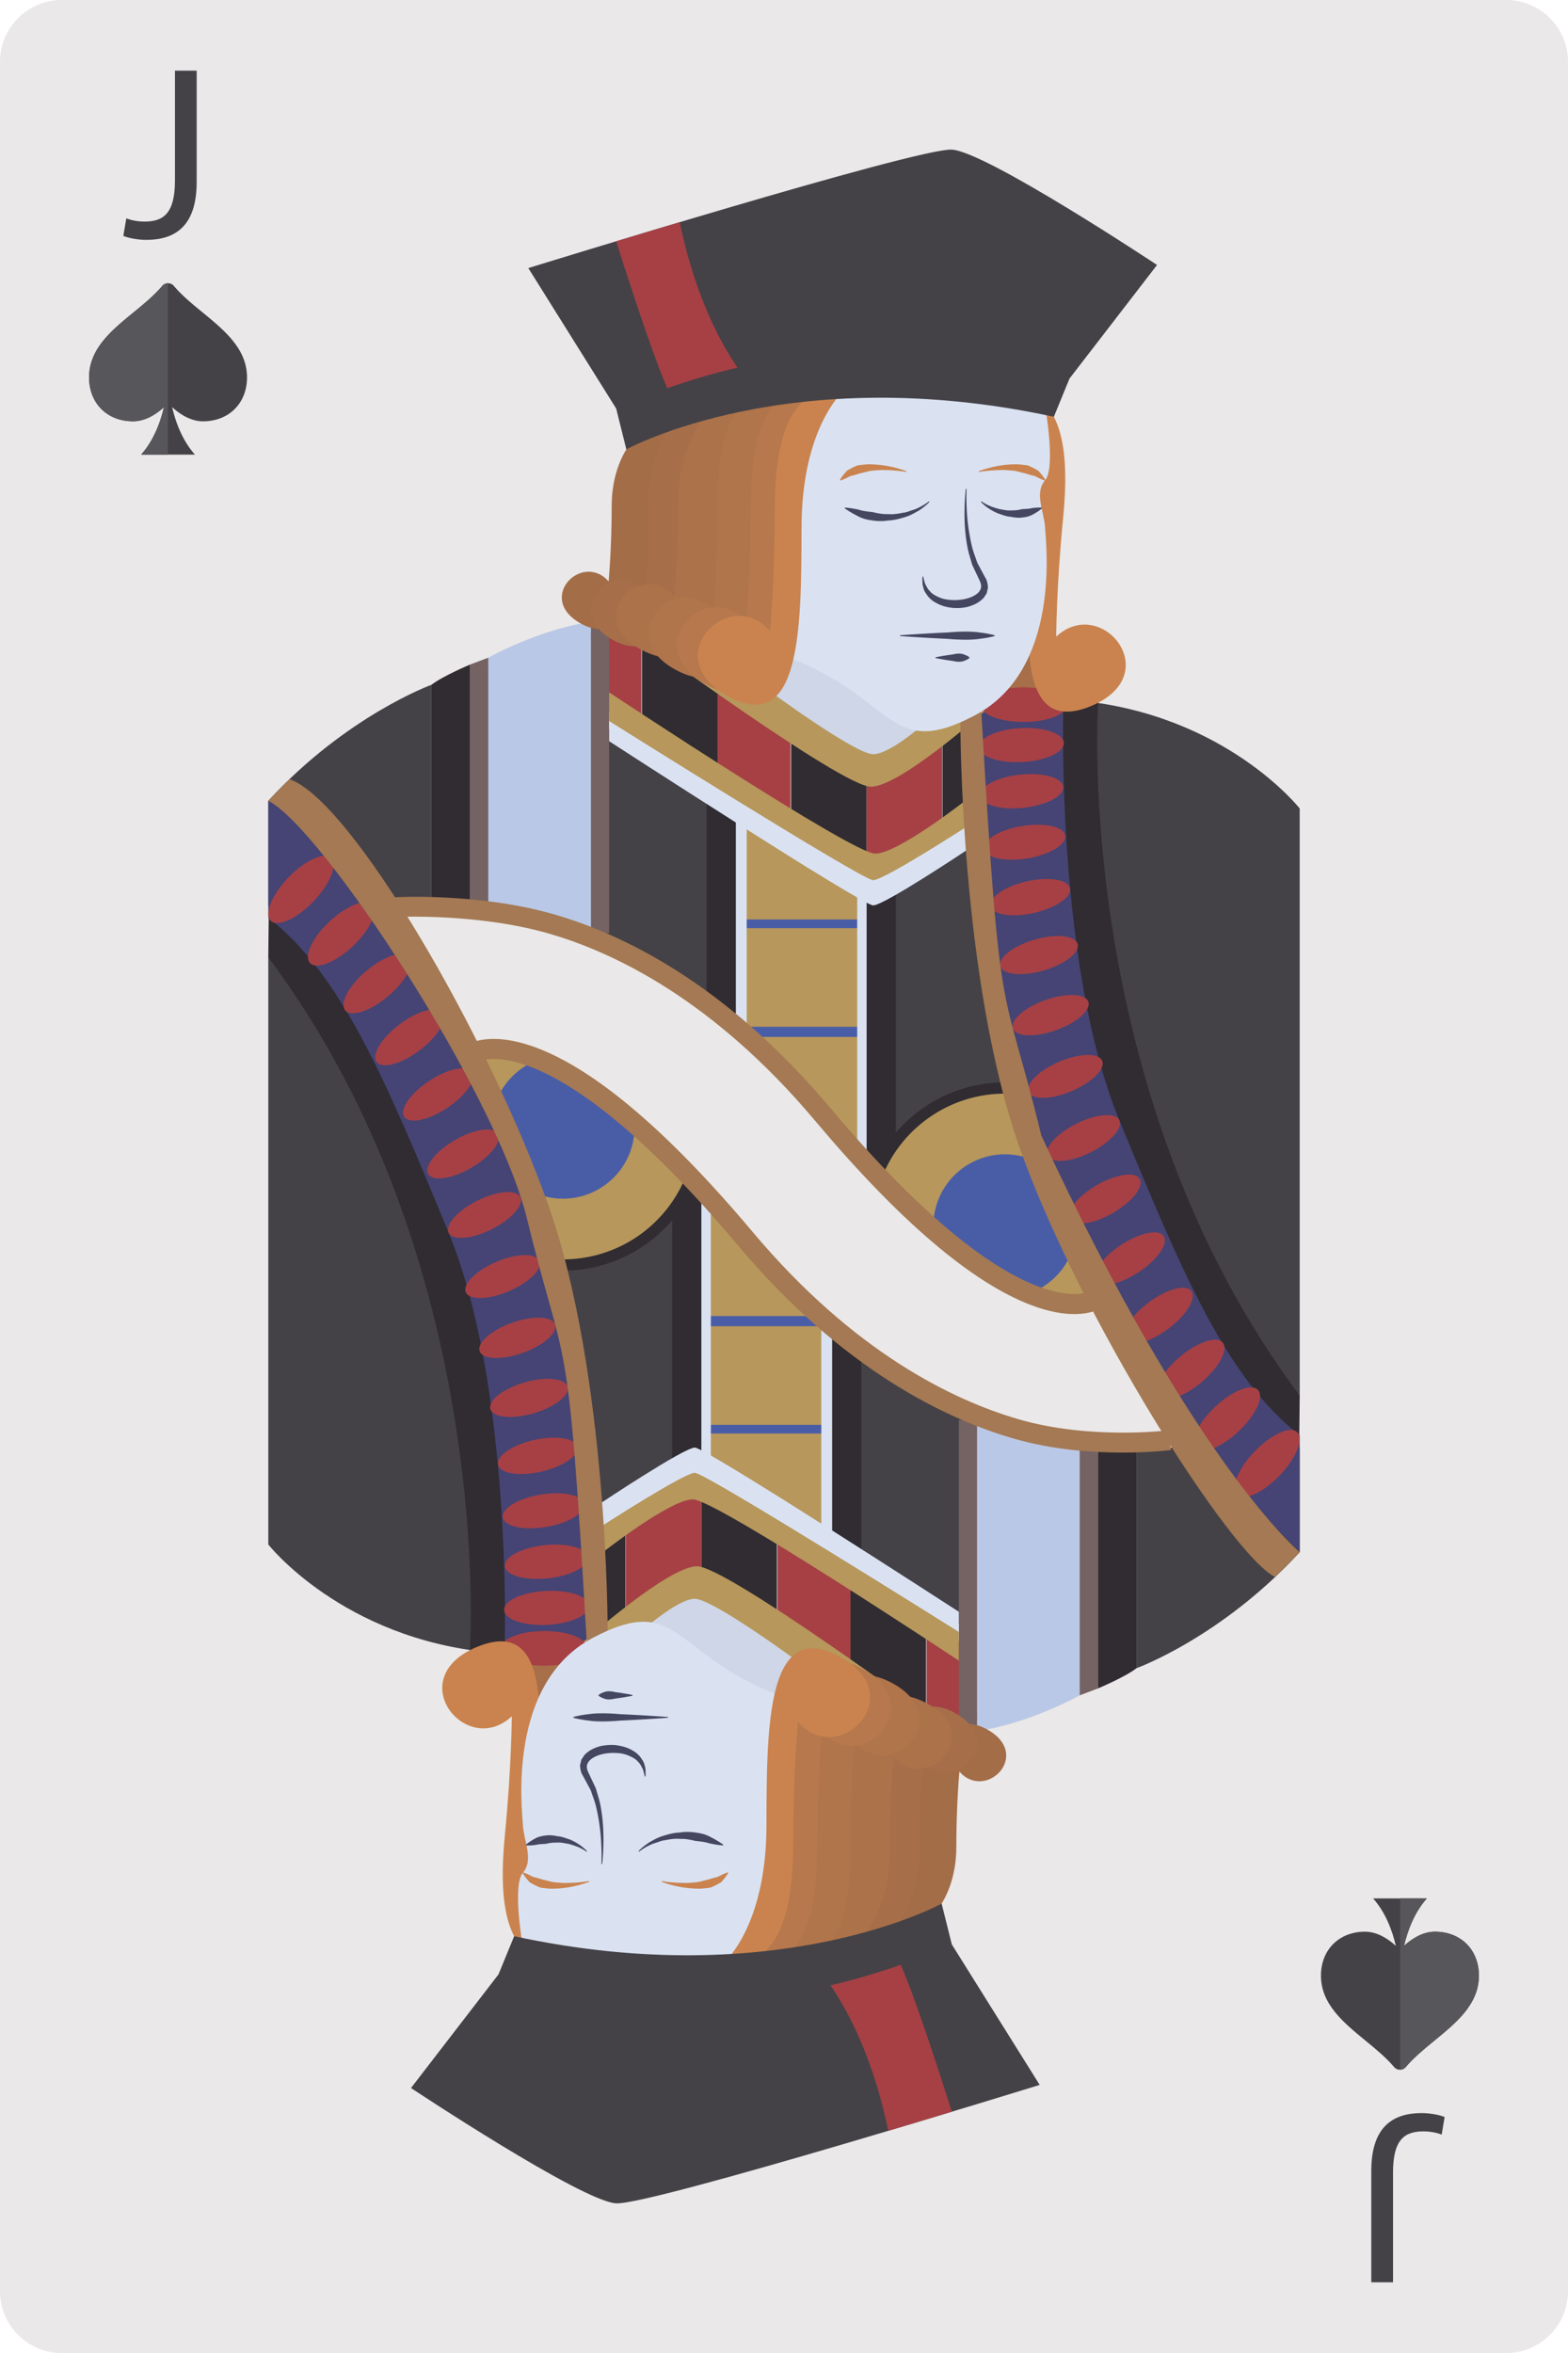 <svg xmlns="http://www.w3.org/2000/svg" style="isolation:isolate" viewBox="545.553 424.216 69.123 103.684" width="92.164" height="138.245"><path d="M614.676 525.179a2.722 2.722 0 01-2.722 2.721h-63.679a2.722 2.722 0 01-2.722-2.721v-98.242a2.722 2.722 0 012.722-2.721h63.679a2.722 2.722 0 012.722 2.721v98.242z" fill="#EAE8E8"/><path d="M554.493 437.99c-.452-.369-.922-.754-1.28-1.18a.314.314 0 00-.241-.111h-.019a.317.317 0 00-.244.111c-.358.426-.828.811-1.28 1.18-.959.785-1.949 1.597-1.949 2.855 0 1.139.796 1.936 1.939 1.936.552 0 1.033-.324 1.36-.621-.157.67-.45 1.465-1.003 2.088h2.37c-.555-.623-.848-1.42-1.005-2.092.327.299.809.625 1.362.625 1.141 0 1.939-.797 1.939-1.936 0-1.256-.991-2.068-1.949-2.855z" fill="#444247"/><path d="M552.953 444.248v-7.549a.317.317 0 00-.244.111c-.358.426-.828.811-1.28 1.18-.959.785-1.949 1.597-1.949 2.855 0 1.139.796 1.936 1.939 1.936.552 0 1.033-.324 1.36-.621-.157.67-.45 1.465-1.003 2.088h1.177z" fill="#57565A"/><path d="M553.266 432.162c0 1.437-.49 1.818-1.339 1.818-.327 0-.61-.065-.806-.141l-.131.772c.229.098.654.175 1.013.175 1.263 0 2.22-.599 2.22-2.548v-4.909h-.957v4.833zm52.468 81.963c.453.371.923.755 1.281 1.181.06.072.15.112.242.112h.019c.093 0 .182-.04.243-.112.359-.426.828-.81 1.281-1.181.958-.784 1.948-1.596 1.948-2.854 0-1.139-.796-1.935-1.939-1.935-.552 0-1.033.324-1.361.621.159-.67.452-1.465 1.005-2.088h-2.37c.554.623.847 1.42 1.004 2.092-.326-.299-.809-.625-1.361-.625-1.142 0-1.941.796-1.941 1.935 0 1.256.992 2.068 1.949 2.854z" fill="#444247"/><path d="M607.276 507.869v7.549c.093 0 .182-.04.243-.112.359-.426.828-.81 1.281-1.181.958-.784 1.948-1.596 1.948-2.854 0-1.139-.796-1.935-1.939-1.935-.552 0-1.033.324-1.361.621.159-.67.452-1.465 1.005-2.088h-1.177z" fill="#57565A"/><path d="M606.962 519.953c0-1.437.49-1.818 1.339-1.818.327 0 .61.065.806.141l.13-.773c-.228-.098-.653-.174-1.012-.174-1.263 0-2.221.599-2.221 2.547v4.91h.958v-4.833zm-11.305-22.229s3.724-1.346 7.192-5.111v-4.61h-7.192v9.721zm-2.957-56.826l3.859-5.006s-7.526-4.994-9.043-5.082c-1.519-.088-18.673 5.219-18.673 5.219l3.873 6.189 19.984-1.32z" fill="#444247"/><path d="M572.716 434.847s2.126 6.803 2.676 7.254c.55.451 3.348-.834 3.348-.834s-2.158-2.137-3.223-7.26l-2.801.84z" fill="#A64045"/><path d="M602.849 485.712v-25.869s-3.252-4.144-9.779-4.759c0 0-.121 26.203 9.779 30.628z" fill="#444247"/><path d="M583.757 456.505h-3.328v6.11h3.328v-6.11zm6.673-2.109h-3.329v6.109h3.329v-6.109z" fill="#302C32"/><path d="M580.403 454.078h-3.327v6.109h3.327v-6.109zm6.682 1.994h-3.328v6.109h3.328v-6.109z" fill="#A64045"/><path d="M577.181 452.238h-3.328v6.109h3.328v-6.109z" fill="#302C32"/><path d="M573.828 452.115H570.5v3.804h3.328v-3.804z" fill="#A64045"/><path d="M590.401 452.226l-.761 2.721 2.558.137-1.797-2.858z" fill="#A76F49"/><path d="M593.962 455.183s-1.165 17.113 8.887 30.529l-.019 1.782s-5.916-2.782-9.282-14.506c-3.365-11.725-1.84-17.805-1.84-17.805h2.254z" fill="#302C32"/><path d="M592.425 455.564s-.309 11.262 2.471 18.01c2.779 6.748 4.713 11.349 7.953 13.89v5.149s-9.132-8.828-12.126-18.776c-2.994-9.945-2.435-18.644-2.435-18.644l4.137.371z" fill="#454474"/><path d="M592.593 455.267c0 .422-.857.764-1.914.764s-1.914-.342-1.914-.764c0-.424.857-.765 1.914-.765s1.914.341 1.914.765zm-.141 1.682c.022.414-.799.793-1.832.847-1.035.053-1.89-.236-1.912-.65-.022-.412.799-.791 1.833-.846 1.033-.054 1.889.237 1.911.649zm-.029 1.935c.043.405-.74.821-1.752.928-1.01.109-1.865-.129-1.908-.533-.044-.404.74-.818 1.751-.928 1.011-.109 1.865.129 1.909.533zm.088 2.149c.065.394-.683.847-1.671 1.011-.986.163-1.84-.025-1.905-.419-.066-.395.681-.848 1.67-1.01.987-.164 1.84.023 1.906.418zm.211 2.322c.086.385-.625.873-1.589 1.092-.965.219-1.817.082-1.903-.303-.088-.385.624-.875 1.587-1.092.965-.218 1.817-.082 1.905.303zm.338 2.455c.108.375-.566.901-1.508 1.174-.941.271-1.792.187-1.901-.188-.109-.377.567-.902 1.507-1.175.942-.272 1.792-.188 1.902.189zm.47 2.547c.131.367-.506.93-1.424 1.256-.918.326-1.769.295-1.899-.072-.131-.368.508-.93 1.426-1.256.918-.326 1.768-.293 1.897.072zm.612 2.602c.152.357-.45.957-1.345 1.337-.895.381-1.743.401-1.896.043-.152-.357.45-.957 1.344-1.337.895-.381 1.744-.401 1.897-.043zm.754 2.615c.173.349-.392.984-1.264 1.42-.871.435-1.719.508-1.893.158-.173-.348.392-.984 1.264-1.42.871-.434 1.719-.506 1.893-.158zm.902 2.59c.196.339-.333 1.011-1.182 1.502-.847.49-1.694.613-1.89.273-.196-.34.334-1.012 1.181-1.502.85-.488 1.696-.611 1.891-.273zm1.059 2.523c.217.33-.275 1.039-1.101 1.584-.825.543-1.67.719-1.888.389-.217-.33.276-1.039 1.1-1.584.826-.543 1.671-.719 1.889-.389zm1.216 2.418c.24.32-.216 1.066-1.018 1.664-.802.6-1.646.826-1.886.506-.239-.32.218-1.066 1.019-1.666.802-.598 1.647-.824 1.885-.504zm1.383 2.272c.261.312-.158 1.093-.936 1.746-.78.654-1.623.931-1.884.621-.261-.313.158-1.094.937-1.746.78-.655 1.622-.932 1.883-.621zm1.553 2.087c.283.301-.1 1.12-.856 1.829-.755.707-1.597 1.035-1.879.734-.284-.303.099-1.121.855-1.828.756-.709 1.598-1.037 1.88-.735zm1.728 1.86c.305.293-.041 1.148-.773 1.91-.732.764-1.573 1.144-1.878.852-.305-.293.042-1.149.774-1.911.733-.761 1.574-1.142 1.877-.851z" fill="#A64045"/><path d="M583.532 470.158h-5.29v-5.852h5.29v5.852z" fill="#495DA7"/><path d="M578.47 469.91h5.062v5.308l-5.062-5.308zm-.183-.449h5.335v-4.344h-5.335v4.344zm0-4.727h5.245v-1.418l-5.245-3.176v4.594z" fill="#B7975B"/><path d="M584.555 475.726l-.203-12.316 4.34-2.453s.854 10.199 1.884 12.031c1.032 1.832-6.021 2.738-6.021 2.738z" fill="#444247"/><path d="M584.63 475.763l-1.289-.638v-12.606h1.289v13.244z" fill="#DAE2F2"/><path d="M585.046 476.246l-1.289-.639v-12.605h1.289v13.244z" fill="#302C32"/><path d="M593.48 480.519c-.438-1.103-1.179-2.125-1.727-3.18-.891-1.716-1.526-3.535-1.817-5.427l-.08-.002a6.329 6.329 0 00-5.879 3.988c.197.223.389.453.635.662.444.373.965.668 1.428 1.022 1.121.859 1.98 2.045 3.235 2.72.946.508 1.952.862 2.959 1.227.432.156.871.314 1.32.418.136-.02.271-.041.408-.059-.166-.463-.309-.931-.482-1.369z" fill="#302C32"/><path d="M593.48 480.519c-.438-1.103-1.179-2.125-1.727-3.18-.811-1.564-1.412-3.214-1.732-4.927-.055-.002-.11-.006-.165-.006a5.835 5.835 0 00-5.504 3.906c.082.084.166.168.26.248.444.373.965.668 1.428 1.022 1.121.859 1.98 2.045 3.235 2.72.946.508 1.952.862 2.959 1.227.432.156.871.314 1.32.418.136-.02.272-.041.408-.059-.166-.461-.309-.931-.482-1.369z" fill="#B7975B"/><path d="M591.753 477.339a19.073 19.073 0 01-.94-2.111 3.158 3.158 0 00-4.112 2.916c.828.762 1.575 1.621 2.574 2.158.601.323 1.227.584 1.862.825a3.17 3.17 0 001.713-1.881c-.363-.641-.765-1.268-1.097-1.907z" fill="#495DA7"/><path d="M572.006 465.779l5.179 2.988.262-9.64-5.441-2.999v9.651z" fill="#444247"/><path d="M578.47 469.318h-1.289v-9.758h1.289v9.758z" fill="#DAE2F2"/><path d="M567.078 453.197s2.228-1.252 4.527-1.574l.277 13.982s-3.526-1.309-5.111-1.248l.307-11.16z" fill="#B9C8E6"/><path d="M567.078 453.197l-.802.303v10.759h.802v-11.062z" fill="#756262"/><path d="M566.276 453.5s-1.189.496-1.704.892v9.721h1.704V453.5z" fill="#302C32"/><path d="M564.572 454.392s-3.724 1.346-7.192 5.11v4.611h7.192v-9.721z" fill="#444247"/><path d="M577.992 468.884h-1.29v-9.757h1.29v9.757z" fill="#302C32"/><path d="M572.407 451.623h-.802v13.714h.802v-13.714z" fill="#756262"/><path d="M592.913 482.121c-.484 0-1.114-.096-1.906-.397-2.622-.994-5.828-3.728-9.529-8.131-4.457-5.299-8.839-7.406-11.731-8.24-3.127-.902-6.68-.734-6.702-.73l-.153-.864c.092-.015 3.734-.207 7.041.735 3.022.861 7.594 3.043 12.216 8.537 8.314 9.887 11.484 8.086 11.515 8.066l.495.723c-.063.045-.46.301-1.246.301z" fill="#A47953"/><path d="M572.407 455.574s10.715 6.988 11.727 6.988c1.011 0 4.047-2.127 4.047-2.127v1.236s-3.66 2.442-4.137 2.442c-.476 0-11.637-7.235-11.637-7.235v-1.304z" fill="#DAE2F2"/><path d="M573.605 452.226s9.055 6.656 10.34 6.656c1.286 0 5.013-3.328 5.013-3.328l-15.353-3.328z" fill="#B7975B"/><path d="M572.407 454.726s10.715 7.106 11.727 7.106c1.011 0 4.047-2.395 4.047-2.395v1.197s-3.66 2.368-4.137 2.368c-.476 0-11.637-7.012-11.637-7.012v-1.264z" fill="#B7975B"/><path d="M587.89 456.046s-.027 11.305 2.619 18.764c2.644 7.457 9.301 17.945 11.258 18.897l1.082-1.094s-4.685-3.861-11.388-18.354c-1.745-7.172-1.805-4.07-2.648-18.685-.843-14.615-.923.472-.923.472z" fill="#A47953"/><path d="M579.558 454.726s3.703 2.725 4.491 2.725c.787 0 2.467-1.533 2.467-1.533s-5.128-3.418-6.536-2.936c-1.41.48-.422 1.744-.422 1.744z" fill="#CED6E7"/><path d="M589.872 441.367s1.748 1.742 1.302 6.271c-.446 4.531-.823 9.067 2.49 7.684 3.314-1.385.449-4.914-1.55-3.053 0 0 .011-2.232.3-5.172.29-2.939.078-5.752-2.542-5.73z" fill="#CA834E"/><path d="M591.623 442.101s.486 2.725 0 3.279c-.486.557-.034 1.418 0 2.082.035.665.73 6.258-3.092 8.274-3.822 2.014-3.509-.77-8.2-2.539 0 0-.729-10.908 2.467-11.813 0 0 6.358-.547 8.825.717z" fill="#DAE2F2"/><path d="M576.012 442.8s-1.24 1.016-1.24 3.971c0 2.953-1.532 6.043-3.584 4.938-2.053-1.106.022-3.204 1.195-1.873 0 0 .136-1.444.136-3.36 0-1.918 1.071-4.152 3.493-3.676z" fill="#A36D48"/><path d="M577.19 442.115s-1.435 1.174-1.435 4.594c0 3.418-.771 7.005-3.146 5.726s.027-3.705 1.383-2.166c0 0 .158-1.67.158-3.889 0-2.216 1.083-4.474 3.04-4.265z" fill="#A76F49"/><path d="M578.74 441.744s-1.361 2.402-1.361 6.08c0 3.676-1.026 6.383-3.581 5.008-2.555-1.375.027-3.987 1.487-2.33 0 0 .169-1.797.169-4.182 0-2.387 1.181-4.803 3.286-4.576z" fill="#AC724A"/><path d="M579.98 441.558s-.969 1.633-.969 5.735c0 4.099-.815 7.976-3.664 6.443-2.849-1.533.031-4.445 1.659-2.598 0 0 .188-2.004.188-4.664 0-2.662.438-5.166 2.786-4.916z" fill="#B1754B"/><path d="M581.622 441.38s-1.838 1.504-1.838 5.879-.065 8.752-3.105 7.116c-3.04-1.637.033-4.745 1.769-2.774 0 0 .202-2.137.202-4.976 0-2.84.467-5.512 2.972-5.245z" fill="#B6784C"/><path d="M582.798 441.384s-1.911 1.565-1.911 6.116c0 4.552-.07 9.103-3.231 7.402-3.162-1.703.035-4.936 1.841-2.885 0 0 .208-2.223.208-5.178 0-2.953.487-5.732 3.093-5.455z" fill="#CA834E"/><path d="M573.165 444.019s7.176-3.959 18.845-1.437l.69-1.684s-9.045-3.543-19.984 1.32l.449 1.801z" fill="#444247"/><path d="M588.699 444.981s.731-.295 1.538-.303c.201-.013.407.02.599.04.187.065.349.162.483.236.229.239.318.415.318.415l-.028.023s-.208-.071-.427-.196a3.782 3.782 0 01-.437-.124c-.166-.026-.337-.096-.522-.114-.186-.013-.372-.039-.55-.027a5.383 5.383 0 00-.487.023c-.286.022-.477.06-.477.06l-.01-.033zm-3.196.033s-.19-.038-.477-.06a5.383 5.383 0 00-.487-.023c-.178-.012-.364.014-.55.027-.184.018-.355.088-.521.114a3.727 3.727 0 01-.437.124c-.219.125-.427.196-.427.196l-.028-.023s.089-.176.318-.415c.133-.074.296-.171.483-.236.191-.02.398-.053.598-.04a4.762 4.762 0 011.538.303l-.01.033z" fill="#CA834E"/><path d="M586.527 446.333s-.166.19-.487.393c-.164.09-.359.209-.589.275-.228.07-.476.143-.735.149a2.226 2.226 0 01-.756-.009 1.655 1.655 0 01-.625-.199c-.345-.175-.545-.329-.545-.329l.016-.031s.263.015.614.095c.172.059.379.079.599.104.215.051.447.099.684.089.239.021.472-.023.693-.065.114-.011.213-.056.311-.088.096-.035.195-.056.275-.099.333-.15.522-.311.522-.311l.023.026zm2.293-.026s.142.11.384.209c.119.051.266.095.419.136.158.023.321.071.492.055.168.004.332-.014.485-.053.152-.018.301-.008.426-.045.25-.039.451-.027.451-.027l.013.031s-.135.128-.386.264a1.142 1.142 0 01-.461.139c-.178.03-.367.007-.554-.03-.188-.012-.363-.09-.528-.141a2.327 2.327 0 01-.416-.221 1.81 1.81 0 01-.348-.291l.023-.026zm-.654-.542s-.036.513.03 1.276c.034.38.101.821.211 1.281.057.229.151.454.226.687.118.221.238.446.359.669.067.093.108.27.114.44l-.057.239a2.813 2.813 0 01-.129.199c-.208.229-.476.338-.728.406a2.114 2.114 0 01-.749.026 1.75 1.75 0 01-.636-.213 1.073 1.073 0 01-.42-.388c-.11-.135-.131-.289-.163-.402-.016-.236-.004-.364-.004-.364h.035s.021.131.086.333c.058.09.096.214.204.31.086.111.23.196.388.263.153.077.347.113.548.126.201.015.417.001.628-.046.211-.048.419-.135.565-.271.144-.157.176-.3.063-.54l-.329-.697c-.067-.25-.152-.492-.199-.731a7.722 7.722 0 01-.135-1.321c-.014-.774.057-1.286.057-1.286l.035.004zm-2.936 6.444s1.042-.078 2.085-.123c.521-.045 1.043-.059 1.433.001.391.045.652.122.652.122v.035s-.261.076-.652.121c-.39.06-.912.047-1.433.002a80.623 80.623 0 01-2.085-.123v-.035zm1.564.97s.374-.077.747-.123c.187-.045.373-.058.514.002.139.045.233.121.233.121v.035s-.094.077-.233.122c-.141.06-.327.046-.514.001-.373-.045-.747-.123-.747-.123v-.035z" fill="#454761"/><path d="M567.528 511.218l-3.857 5.006s7.524 4.994 9.042 5.082c1.519.088 18.673-5.219 18.673-5.219l-3.873-6.189-19.985 1.32z" fill="#444247"/><path d="M587.513 517.269s-2.125-6.803-2.676-7.254c-.55-.451-3.349.834-3.349.834s2.159 2.137 3.224 7.262l2.801-.842z" fill="#A64045"/><path d="M557.38 466.404v25.869s3.252 4.146 9.777 4.758c0 0 .122-26.201-9.777-30.627z" fill="#444247"/><path d="M576.472 495.611h3.328v-6.109h-3.328v6.109zm-6.672 2.109h3.328v-6.109H569.8v6.109z" fill="#302C32"/><path d="M579.825 498.039h3.328v-6.11h-3.328v6.11zm-6.681-1.995h3.328v-6.107h-3.328v6.107z" fill="#A64045"/><path d="M583.048 499.878h3.328v-6.109h-3.328v6.109z" fill="#302C32"/><path d="M586.401 500.002h3.328v-3.805h-3.328v3.805z" fill="#A64045"/><path d="M569.828 499.892l.761-2.723-2.558-.138 1.797 2.861z" fill="#A76F49"/><path d="M566.267 496.933s1.165-17.113-8.887-30.529l.019-1.781s5.916 2.781 9.282 14.505c3.366 11.725 1.841 17.805 1.841 17.805h-2.255z" fill="#302C32"/><path d="M567.804 496.552s.309-11.261-2.47-18.009c-2.78-6.75-4.715-11.35-7.954-13.891v-5.15s4.998 1.015 12.126 18.777c2.995 9.945 2.435 18.644 2.435 18.644l-4.137-.371z" fill="#454474"/><path d="M567.636 496.851c0-.424.856-.765 1.914-.765 1.057 0 1.914.341 1.914.765 0 .422-.857.764-1.914.764-1.058 0-1.914-.342-1.914-.764zm.141-1.683c-.022-.415.798-.793 1.832-.846 1.035-.055 1.89.234 1.912.648.022.412-.799.793-1.832.846-1.035.055-1.891-.234-1.912-.648zm.029-1.936c-.044-.404.741-.82 1.752-.928 1.01-.109 1.865.129 1.908.533.044.405-.74.821-1.751.928-1.011.11-1.865-.129-1.909-.533zm-.088-2.148c-.065-.395.683-.848 1.67-1.01.988-.164 1.842.023 1.907.418.064.394-.683.847-1.671 1.01-.987.164-1.841-.024-1.906-.418zm-.21-2.323c-.087-.384.624-.873 1.589-1.092.964-.216 1.816-.082 1.903.303.087.387-.624.875-1.589 1.094-.965.217-1.816.082-1.903-.305zm-.339-2.453c-.108-.377.566-.902 1.508-1.176.94-.271 1.792-.187 1.9.19.11.375-.565.9-1.507 1.174-.941.271-1.792.187-1.901-.188zm-.471-2.549c-.131-.367.508-.929 1.426-1.256.917-.326 1.768-.294 1.898.073.13.367-.508.929-1.425 1.256-.919.326-1.769.295-1.899-.073zm-.611-2.601c-.151-.358.45-.957 1.345-1.338.894-.381 1.744-.401 1.895-.043.153.357-.449.957-1.343 1.338-.895.381-1.745.4-1.897.043zm-.753-2.615c-.175-.35.391-.985 1.263-1.42.871-.436 1.719-.506 1.892-.159.174.348-.391.985-1.262 1.42-.871.436-1.72.506-1.893.159zm-.903-2.59c-.197-.34.333-1.012 1.181-1.502.848-.49 1.695-.612 1.89-.274.196.34-.333 1.012-1.181 1.502-.848.49-1.695.612-1.89.274zm-1.059-2.524c-.217-.33.276-1.039 1.101-1.584.825-.543 1.671-.718 1.887-.388.218.33-.274 1.039-1.1 1.584-.824.545-1.67.718-1.888.388zm-1.217-2.418c-.239-.32.217-1.066 1.02-1.664.801-.599 1.645-.826 1.885-.504.239.321-.217 1.065-1.019 1.664-.802.6-1.646.825-1.886.504zm-1.382-2.271c-.261-.311.158-1.094.937-1.748.779-.653 1.622-.93 1.883-.619.261.312-.159 1.093-.938 1.748-.778.652-1.622.929-1.882.619zm-1.553-2.086c-.283-.303.1-1.121.856-1.83.755-.707 1.597-1.037 1.88-.735.282.303-.1 1.122-.856 1.829-.756.709-1.598 1.037-1.88.736zm-1.729-1.861c-.304-.293.042-1.149.775-1.911.732-.761 1.572-1.144 1.878-.851.304.293-.043 1.148-.775 1.91-.732.764-1.573 1.145-1.878.852z" fill="#A64045"/><path d="M576.697 481.959h5.289v5.853h-5.289v-5.853z" fill="#495DA7"/><path d="M581.759 482.207h-5.062v-5.309l5.062 5.309zm.183.449h-5.335v4.346h5.335v-4.346zm0 4.728h-5.245v1.418l5.245 3.174v-4.592z" fill="#B7975B"/><path d="M575.675 476.39l.203 12.317-4.342 2.453s-.852-10.199-1.884-12.032c-1.031-1.832 6.023-2.738 6.023-2.738z" fill="#444247"/><path d="M575.599 476.353l1.29.639v12.605h-1.29v-13.244z" fill="#DAE2F2"/><path d="M575.183 475.871l1.289.638v12.606h-1.289v-13.244z" fill="#302C32"/><path d="M566.749 471.597c.438 1.104 1.179 2.125 1.727 3.18.89 1.717 1.526 3.535 1.817 5.428l.08.002a6.332 6.332 0 005.88-3.989c-.198-.224-.391-.453-.637-.662-.442-.373-.965-.666-1.426-1.021-1.123-.86-1.981-2.045-3.236-2.721-.945-.508-1.952-.861-2.959-1.227a12.113 12.113 0 00-1.32-.418c-.136.02-.272.042-.408.059.166.461.308.932.482 1.369z" fill="#302C32"/><path d="M566.749 471.597c.438 1.104 1.179 2.125 1.727 3.18.811 1.566 1.412 3.215 1.732 4.928.055.002.109.006.165.006a5.834 5.834 0 005.505-3.907 3.665 3.665 0 00-.262-.248c-.442-.373-.965-.666-1.426-1.021-1.123-.86-1.981-2.045-3.236-2.721-.945-.508-1.952-.861-2.959-1.227a12.113 12.113 0 00-1.32-.418c-.136.02-.272.042-.408.059.166.461.308.932.482 1.369z" fill="#B7975B"/><path d="M568.476 474.777c.357.687.672 1.392.941 2.111a3.157 3.157 0 004.11-2.916c-.828-.761-1.575-1.621-2.573-2.158a15.917 15.917 0 00-1.862-.824 3.165 3.165 0 00-1.713 1.883c.363.638.765 1.265 1.097 1.904z" fill="#495DA7"/><path d="M588.223 486.337l-5.179-2.988-.262 9.643 5.441 2.996v-9.651z" fill="#444247"/><path d="M581.759 482.798h1.289v9.758h-1.289v-9.758z" fill="#DAE2F2"/><path d="M593.151 498.921s-2.228 1.25-4.527 1.573l-.277-13.981s3.526 1.307 5.111 1.248l-.307 11.16z" fill="#B9C8E6"/><path d="M593.151 498.921l.802-.304v-10.76h-.802v11.064z" fill="#756262"/><path d="M593.953 498.617s1.189-.496 1.704-.893v-9.721h-1.704v10.614zm-11.716-15.385h1.289v9.76h-1.289v-9.76z" fill="#302C32"/><path d="M587.821 500.494h.803v-13.715h-.803v13.715z" fill="#756262"/><path d="M567.317 469.996c.483 0 1.114.097 1.905.396 2.622.994 5.828 3.729 9.529 8.131 4.458 5.299 8.84 7.406 11.731 8.24 3.127.903 6.526.487 6.546.483l.154.863c-.092.016-3.578.455-6.886-.486-3.022-.862-7.595-3.041-12.216-8.537-8.314-9.885-11.484-8.086-11.514-8.067l-.497-.723c.065-.044.46-.3 1.248-.3z" fill="#A47953"/><path d="M587.821 496.543s-10.714-6.989-11.725-6.989c-1.012 0-4.048 2.127-4.048 2.127v-1.236s3.66-2.442 4.137-2.442c.476 0 11.636 7.235 11.636 7.235v1.305z" fill="#DAE2F2"/><path d="M586.624 499.892s-9.056-6.658-10.341-6.658c-1.285 0-5.011 3.328-5.011 3.328l15.352 3.33z" fill="#B7975B"/><path d="M587.821 497.392s-10.714-7.107-11.725-7.107c-1.012 0-4.048 2.394-4.048 2.394v-1.197s3.66-2.367 4.137-2.367c.476 0 11.636 7.012 11.636 7.012v1.265z" fill="#B7975B"/><path d="M572.34 496.07s.024-11.305-2.62-18.764c-2.645-7.457-8.692-17.832-11.406-18.756l-.934.952c2.345 1.185 9.965 12.718 11.389 18.353 1.745 7.174 1.804 4.072 2.647 18.688.843 14.615.924-.473.924-.473z" fill="#A47953"/><path d="M580.671 497.392s-3.703-2.726-4.491-2.726c-.787 0-2.467 1.533-2.467 1.533s5.128 3.418 6.536 2.937c1.409-.482.422-1.744.422-1.744z" fill="#CED6E7"/><path d="M570.357 510.752s-1.748-1.745-1.302-6.274c.446-4.531.824-9.066-2.49-7.684-3.314 1.385-.45 4.915 1.549 3.051 0 0-.01 2.235-.299 5.174-.289 2.94-.079 5.752 2.542 5.733z" fill="#CA834E"/><path d="M568.606 510.015s-.487-2.722 0-3.279c.486-.557.034-1.418 0-2.082-.035-.662-.73-6.258 3.091-8.272 3.824-2.015 3.51.77 8.201 2.539 0 0 .73 10.907-2.467 11.811 0 0-6.359.547-8.825-.717z" fill="#DAE2F2"/><path d="M584.217 509.316s1.24-1.016 1.24-3.969c0-2.955 1.532-6.045 3.585-4.939 2.052 1.105-.023 3.203-1.195 1.873 0 0-.137 1.443-.137 3.359 0 1.918-1.071 4.154-3.493 3.676z" fill="#A36D48"/><path d="M583.039 510.002s1.436-1.174 1.436-4.592c0-3.42.769-7.008 3.145-5.729 2.374 1.28-.027 3.705-1.384 2.166 0 0-.157 1.67-.157 3.889s-1.082 4.475-3.04 4.266z" fill="#A76F49"/><path d="M581.488 510.375s1.362-2.405 1.362-6.082c0-3.676 1.026-6.383 3.582-5.008 2.553 1.375-.029 3.986-1.489 2.33 0 0-.167 1.797-.167 4.183 0 2.385-1.182 4.801-3.288 4.577z" fill="#AC724A"/><path d="M580.249 510.558s.969-1.633.969-5.732c0-4.102.815-7.979 3.665-6.446 2.848 1.536-.032 4.446-1.66 2.598 0 0-.188 2.004-.188 4.666 0 2.66-.438 5.164-2.786 4.914z" fill="#B1754B"/><path d="M578.607 510.736s1.836-1.502 1.836-5.879c0-4.375.068-8.752 3.108-7.113 3.039 1.634-.034 4.742-1.771 2.771 0 0-.201 2.139-.201 4.977 0 2.84-.467 5.511-2.972 5.244z" fill="#B6784C"/><path d="M577.431 510.732s1.911-1.564 1.911-6.115c0-4.553.069-9.104 3.231-7.401 3.162 1.702-.035 4.934-1.841 2.883 0 0-.209 2.225-.209 5.178s-.487 5.732-3.092 5.455z" fill="#CA834E"/><path d="M587.064 508.099s-7.176 3.957-18.845 1.436l-.691 1.683s9.045 3.543 19.985-1.32l-.449-1.799z" fill="#444247"/><path d="M571.529 507.135s-.73.295-1.538.303c-.2.014-.406-.019-.598-.04-.187-.064-.349-.162-.484-.235-.228-.24-.317-.415-.317-.415l.027-.024s.208.071.428.196c.136.032.283.07.437.124.166.026.336.096.522.115.186.012.372.039.55.026.178-.002.345-.008.487-.022.286-.023.477-.061.477-.061l.009.033zm3.197-.033s.19.038.476.061c.143.014.31.02.488.022.177.013.364-.014.549-.026.186-.019.357-.089.523-.115.152-.054.301-.092.436-.124.22-.125.428-.196.428-.196l.027.024s-.088.175-.317.415c-.135.073-.297.171-.483.235-.193.021-.399.054-.599.04a4.754 4.754 0 01-1.538-.303l.01-.033z" fill="#CA834E"/><path d="M573.701 505.786s.166-.191.488-.394c.164-.091.358-.209.587-.275.23-.071.478-.145.737-.15.258-.044.515-.034.756.008.243.029.456.103.625.199.344.175.545.329.545.329l-.016.032s-.264-.016-.614-.096c-.172-.059-.379-.078-.599-.103-.216-.05-.447-.1-.684-.088-.24-.023-.473.021-.694.064-.113.011-.212.057-.31.088-.097.036-.196.057-.275.1-.333.149-.522.311-.522.311l-.024-.025zm-2.293.025s-.14-.109-.383-.21a3.485 3.485 0 00-.418-.136c-.16-.023-.323-.071-.493-.055a1.82 1.82 0 00-.484.052c-.153.018-.303.008-.426.045-.252.039-.452.028-.452.028l-.014-.032s.136-.127.387-.263c.123-.075.283-.118.462-.14.177-.03.367-.007.553.03.189.013.364.091.529.142a2.281 2.281 0 01.763.514l-.024.025zm.654.54s.036-.513-.031-1.275a8.729 8.729 0 00-.21-1.282c-.057-.229-.15-.454-.225-.688l-.361-.668c-.065-.092-.107-.271-.112-.44l.058-.24.129-.198c.208-.228.475-.338.728-.406.258-.046.513-.068.748-.025.235.038.456.102.637.214.185.098.334.241.42.388.109.136.13.289.162.402.016.237.004.365.004.365h-.035s-.022-.131-.085-.333c-.059-.091-.096-.214-.205-.312-.085-.11-.229-.195-.387-.262a1.42 1.42 0 00-.548-.127 2.218 2.218 0 00-.629.045c-.21.048-.419.136-.564.272-.146.156-.176.301-.066.539l.329.697c.069.25.153.492.201.732.091.48.128.932.134 1.32.014.774-.057 1.286-.057 1.286l-.035-.004zm2.937-6.441s-1.042.077-2.085.123c-.521.045-1.043.058-1.433-.002-.391-.045-.652-.121-.652-.121v-.035s.261-.077.652-.122c.39-.06.912-.046 1.433-.001 1.043.045 2.085.123 2.085.123v.035zm-1.564-.971s-.374.077-.747.123c-.187.045-.373.059-.514-.002-.14-.045-.233-.121-.233-.121v-.035s.093-.076.233-.121c.141-.061.327-.047.514-.002.373.046.747.123.747.123v.035z" fill="#454761"/></svg>